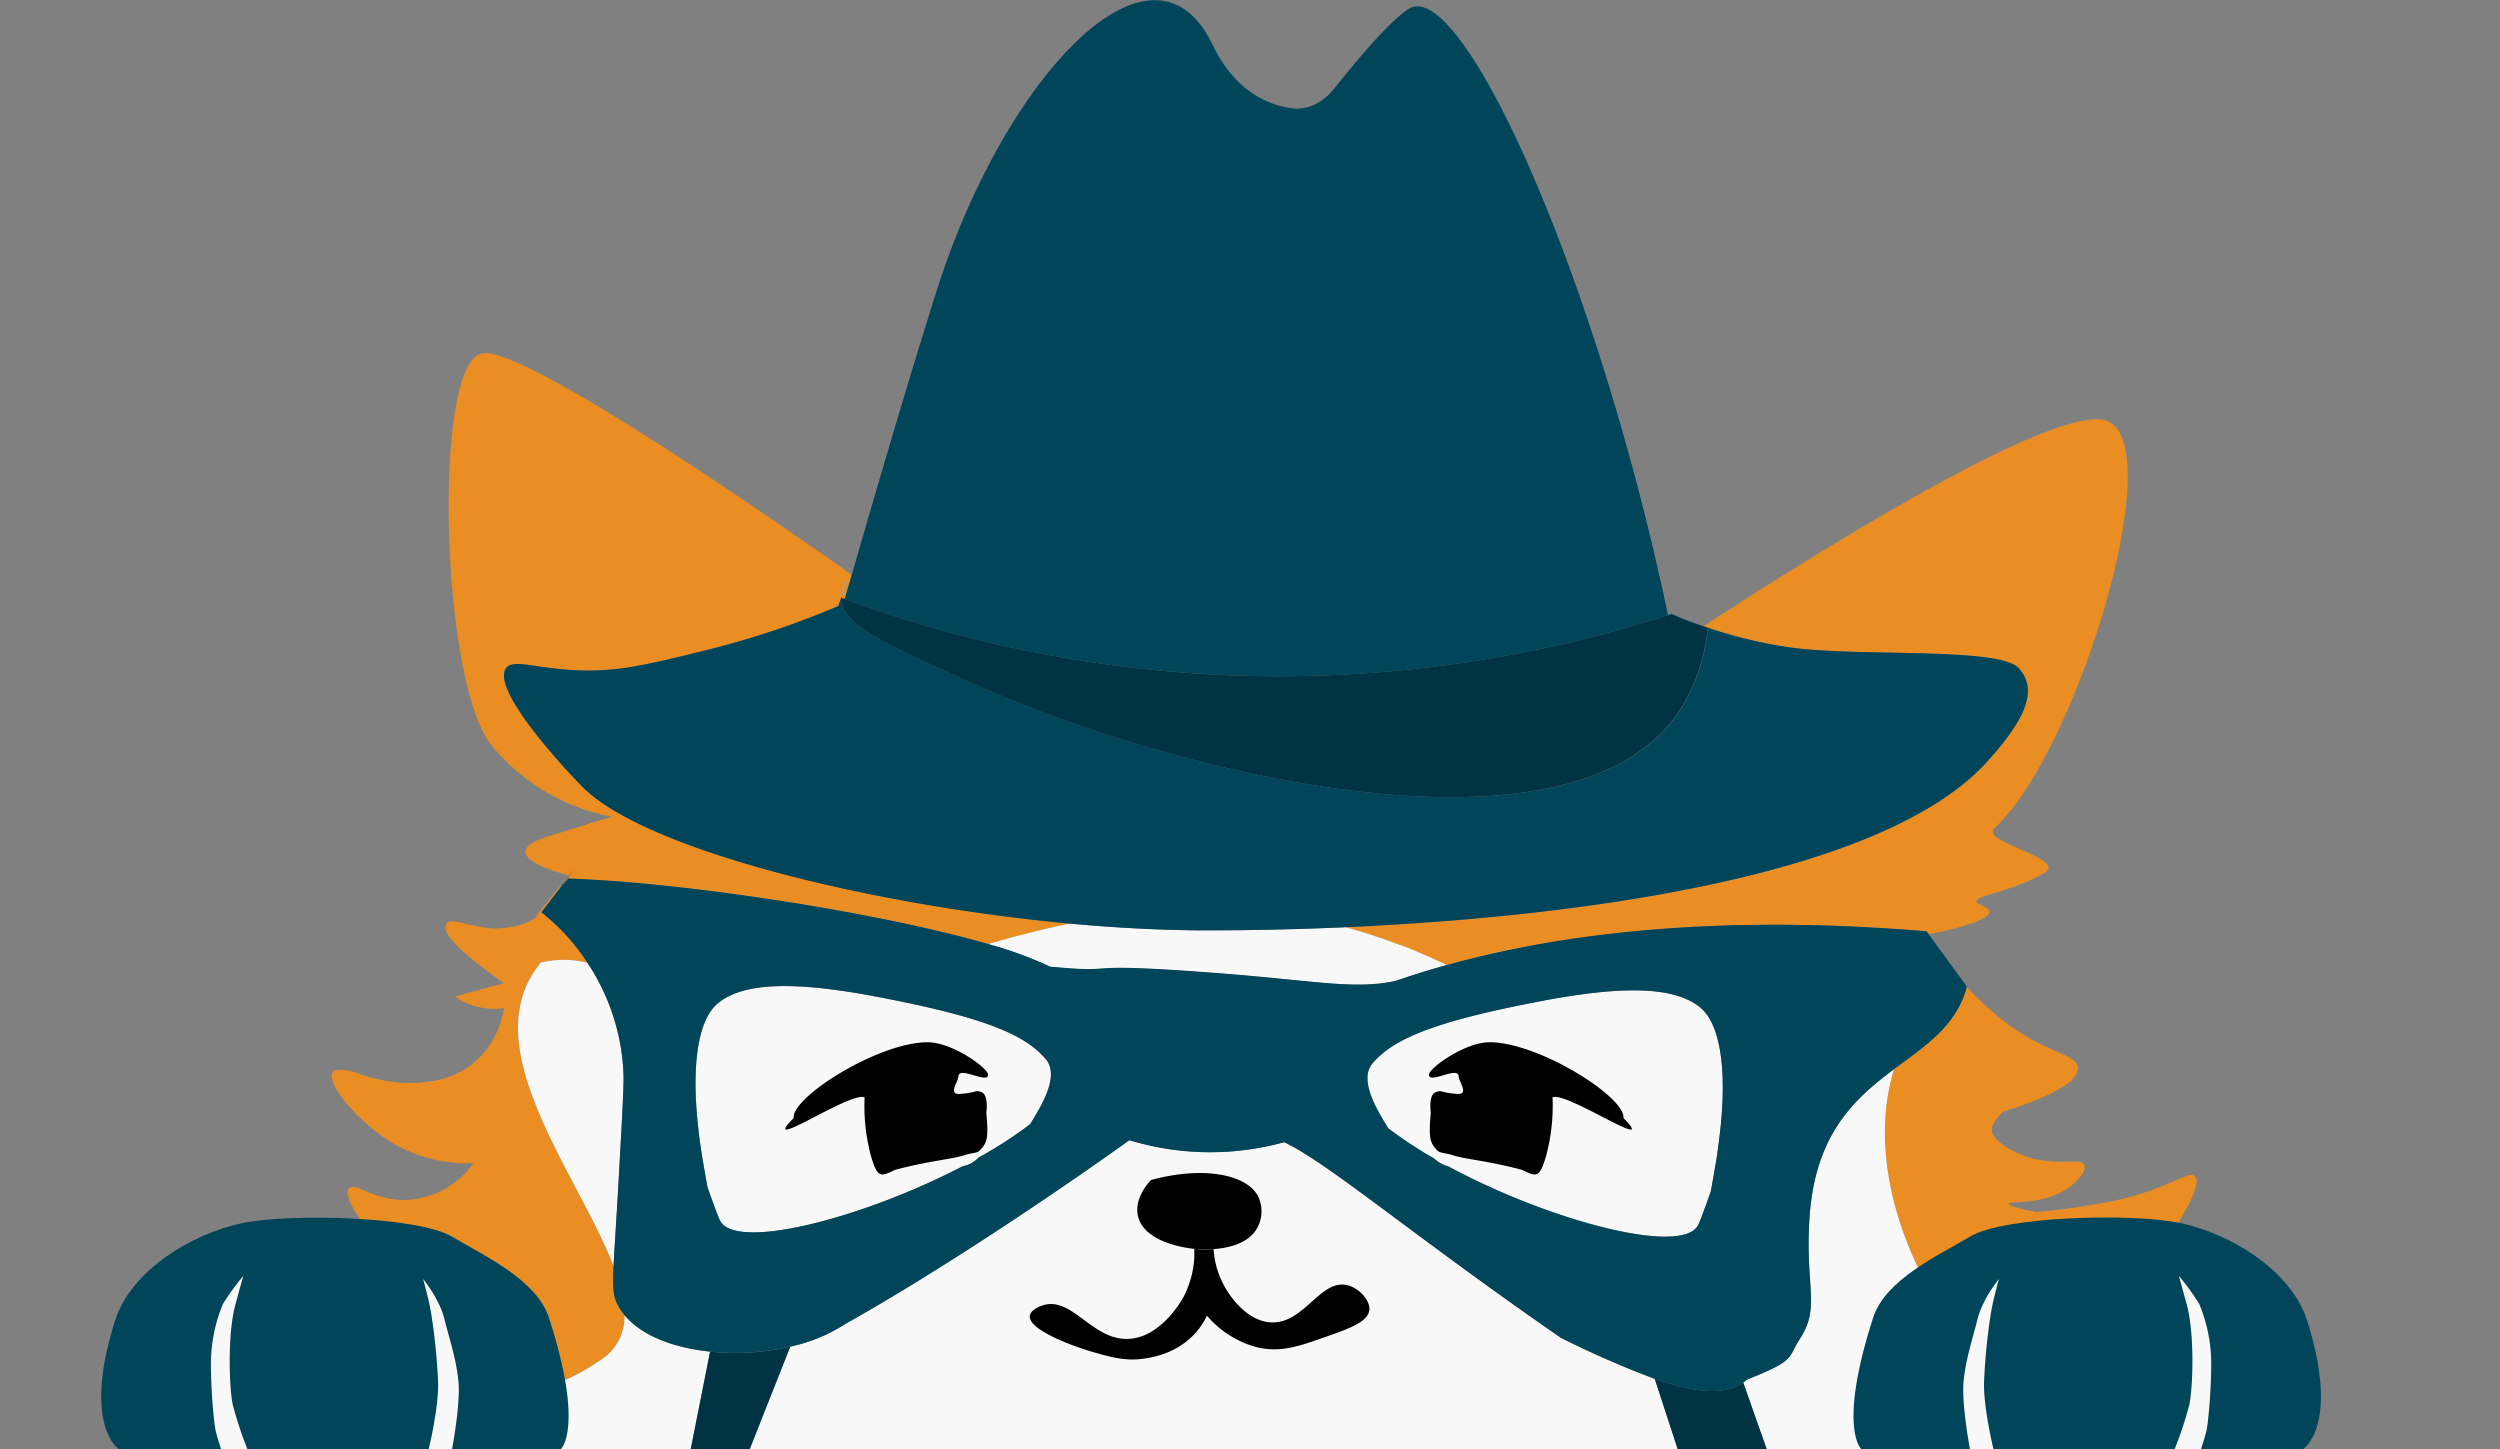 <svg id="Layer_1" data-name="Layer 1" xmlns="http://www.w3.org/2000/svg" viewBox="0 0 597.41 346.29"><rect x="0" y="0" width="597.41" height="346.29" fill="#808080" stroke="none"/><defs><style>.cls-1{fill:#f8f8f8;}.cls-2{fill:#ea8e23;}.cls-3{fill:#00455a;}.cls-4{fill:#003444;}.cls-5{fill:#a7a9ac;}</style></defs><path class="cls-1" d="M367.54,239.35C343.44,244,333.14,248,328,254.1c-3.52,4.17,1.6,11.87,3.75,15.49a100.33,100.33,0,0,0,11,7.25,7.55,7.55,0,0,0,3.36,1.88c23.93,12.91,55.91,21.47,59.73,14,.66-1.3,3-8,3-8s.94-5.22,1.42-8.18c0,0,.91-5.76,1.26-11.29.21-3.43,1.23-19.46-5.36-24.63C399.84,235.66,387.59,235.47,367.54,239.35Z"/><path class="cls-1" d="M250.94,231c19.06,1.78,3-1.32,41.42,1.65,22.09,1.7,31.42,3.88,41.2,1.74q5.71-2,12.09-3.76c6.5-1.81,13.52-3.43,21-4.8H236.9A87,87,0,0,1,250.94,231Z"/><path class="cls-1" d="M306.89,273a66.29,66.29,0,0,1-37-.48c-10.35,7.44-30.3,21.23-50.42,33.6H353.79C329.91,288.78,315.55,277.09,306.89,273Z"/><path class="cls-1" d="M210.35,238.36c-20-3.88-32.3-3.69-38.59,1.25-6.59,5.17-5.57,21.2-5.36,24.64.35,5.52,1.26,11.29,1.26,11.29.48,3,1.42,8.17,1.42,8.17s2.35,6.68,3,8c3.73,7.32,34.25-.64,58-13a6.83,6.83,0,0,0,3.78-2.05,102.19,102.19,0,0,0,12.35-8c2.15-3.62,7.27-11.32,3.75-15.49C244.75,247,234.45,243,210.35,238.36Z"/><path class="cls-2" d="M429.15,154.9c17.06,2,48.85-.24,53.3,4.81,4.77,5.41,1.18,12.47-7.39,22.07-24.43,27.36-96.19,37.21-153.52,39.79a139.74,139.74,0,0,1,24.11,9.05c28.38-7.9,66.38-12.14,114.77-8.06l.5.69c2.93-.57,19.74-4,12.84-6.82-5.51-2.23,6-2.62,14.8-7.84,5.68-3.37-15.5-7.41-12-10.63,19.41-17.78,41.73-90.47,27.24-97.26-11.44-5.35-71.75,32.66-96.71,48.94l1,.33A110.6,110.6,0,0,0,429.15,154.9Z"/><path class="cls-2" d="M143.85,324.77a12.17,12.17,0,0,0,5.38-10.53,13.35,13.35,0,0,1-1.62-2.43c-1-2-1.23-3.54-1-9.19-8.49-22.19-33.91-52.86-17.36-72.62a23.82,23.82,0,0,1,11.11.06,48.75,48.75,0,0,0-11-12.05l4.88-6.34c-1.23,1.22,3.06-4,3.06-4l-3.06,4c.25-.25.75-.79,1.59-1.72,27,.85,73.74,8,100.33,15.65,6.44-1.91,13-3.56,19.43-4.9-48.71-4.52-101.84-17.89-116.43-32.69-4.46-4.52-21.82-23.24-18.26-28.3,1.67-2.41,6.79.06,17.32.48,9.44.37,16.45-1.35,30.45-4.81a206,206,0,0,0,31.63-10.55l.73-2h0l.79.28q.82-2.9,1.67-5.8c-25.56-18-79.56-55-88.45-52.84-11.73,2.82-9.73,78.65,2.38,93.58a48.77,48.77,0,0,0,28.75,17.11l-15,4.64c-15,4.63,4.8,9.38,4.8,9.38l-7.47,9.22s-.49,2.43-8,3.34-14-3.9-14.05-.07,14,13.25,14,13.25c-3.93,1.07-7.84,2.16-11.74,3.24a16.72,16.72,0,0,0,11.71,2.77,21.58,21.58,0,0,1-3.87,9.47,19.71,19.71,0,0,1-13.18,7.91c-8.09,1.56-15.65-.95-18.79-2.16-3.4-.87-4.66-.48-5.1.18-1.6,2.41,5.71,11.48,14,16.62a35.34,35.34,0,0,0,19.68,5,21.22,21.22,0,0,1-7,6.25,20.7,20.7,0,0,1-8.62,2.51c-8,.46-12.77-4.37-14.17-2.75-1,1.21.81,4.93,2.82,7.43,4.73,5.9,11.89,6.48,11.71,7.44s-5.5,1-11.52-.43a42.68,42.68,0,0,1-14.94-6.87,36.84,36.84,0,0,0,.22,13.3c2.2,10.67,9.58,21,18.52,28.47C106.38,336.15,126.66,336.86,143.85,324.77ZM202.47,139c-.59,1.56-1.06,2.86-1.43,3.82A7.41,7.41,0,0,1,202.47,139Z"/><path class="cls-2" d="M452.64,255.49c-11.27,36.12,23,84.55,46.13,83.54h0A140.09,140.09,0,0,0,518,317.69c1.66-2.28,5.37-7.54,4-9.18,0,0-1-1.25-16.37,4.82,18.24-23.94,20.4-30.63,18.88-32.2s-6.17,2.93-19.21,5.79a170.3,170.3,0,0,1-18.62,2.71s-6.63-1.16-6.63-2,9.54.73,15.59-4.88c.43-.4,3.07-2.86,2.47-4.33-.79-1.84-5.78.19-12.49-1.62-4.81-1.3-9.83-4.38-9.66-7,.13-1.77,2.71-4.17,2.71-4.17,15-4.68,17.94-8.12,17.85-10.4-.13-3.26-6.49-3.3-15.63-9.71A68.05,68.05,0,0,1,470,235.81C467.55,245.13,460.21,249.83,452.64,255.49Z"/><path class="cls-1" d="M498.77,339c-23.17,1-57.4-47.42-46.13-83.54-9.24,6.91-18.8,15.26-20.2,35.21-1.18,16.83,2.72,21.55-2.34,29.27-3,4.6-.73,5-12.6,9.7a8.91,8.91,0,0,1-.93.72l5.61,15.93h67.74c2.06-1.52,5.16-3.95,8.85-7.29Z"/><path class="cls-1" d="M149.23,314.24a12.17,12.17,0,0,1-5.38,10.53c-17.19,12.09-37.47,11.38-53.63,8.56a61.07,61.07,0,0,0,5.91,4.43,52.14,52.14,0,0,0,10.25,5.3,36.85,36.85,0,0,1,6.67,3.26h52L169.68,323C161.06,322.09,153.33,319.2,149.23,314.24Z"/><path class="cls-1" d="M395.42,329.49A229.78,229.78,0,0,1,373,319.68c-35.77-24.76-55.34-41.58-66.11-46.73a66.29,66.29,0,0,1-37-.48c-13.36,9.61-42.71,29.78-67.78,43.85a39.36,39.36,0,0,1-13.27,5.48l-9.7,24.52H400.92Z"/><path class="cls-1" d="M292.36,232.64c22.09,1.7,31.42,3.88,41.2,1.74q5.71-2,12.09-3.76a139.74,139.74,0,0,0-24.11-9.05c-11.85.53-23.09.75-33.17.75-10.32,0-21.43-.57-32.78-1.62-6.45,1.34-13,3-19.43,4.9A89.64,89.64,0,0,1,250.94,231C270,232.77,254,229.67,292.36,232.64Z"/><path class="cls-1" d="M149,256.63a51.65,51.65,0,0,0-8.62-26.57,23.82,23.82,0,0,0-11.11-.06c-16.55,19.76,8.87,50.43,17.36,72.62.16-3.57.51-8.76,1-16.72C148.62,268.2,149.12,259.35,149,256.63Z"/><path class="cls-3" d="M283.46,160.78A303.19,303.19,0,0,0,398.6,147c-3.93-18.59-8.1-34.43-11.88-47.34C368.94,38.86,346.44-4.22,336.61,2.14c-4.77,3.06-13,13-17.75,19-2.82,3.54-6.58,5.28-10.39,4.7-5.58-.81-13.42-4.12-18.74-15.2-14.28-29.73-49.62,7.33-66,59.14-5.78,18.24-13.12,43.06-20.19,67.58q-.84,2.91-1.67,5.8A301.46,301.46,0,0,0,283.46,160.78Z"/><path class="cls-4" d="M395.42,329.49l5.5,16.83h21.26l-5.61-15.93C411.9,333.65,404.52,332.68,395.42,329.49Z"/><path class="cls-4" d="M169.68,323l-4.62,23.34h14.07l9.7-24.52A59,59,0,0,1,169.68,323Z"/><path class="cls-3" d="M283.46,160.78a301.46,301.46,0,0,1-81.63-17.67l-.79-.28h0l-.73,2a206,206,0,0,1-31.63,10.55c-14,3.46-21,5.18-30.45,4.81-10.53-.42-15.65-2.89-17.32-.48-3.56,5.06,13.8,23.78,18.26,28.3,14.59,14.8,67.72,28.17,116.43,32.69,11.35,1.05,22.46,1.62,32.78,1.62,10.08,0,21.32-.22,33.17-.75,57.33-2.58,129.09-12.43,153.52-39.79,8.57-9.6,12.16-16.66,7.39-22.07-4.45-5.05-36.24-2.82-53.3-4.81A110.6,110.6,0,0,1,408.08,150l-1-.33a76,76,0,0,1-7.69-2.94h0l-.81.26A303.19,303.19,0,0,1,283.46,160.78Zm116-14.08a84.17,84.17,0,0,0,8.67,3.27,44,44,0,0,1-6.22,19.09c-24.19,38.93-118.13,17.46-171.11-6.47C211,153.68,200.78,149,201,142.83a302.07,302.07,0,0,0,82.42,17.95A303.3,303.3,0,0,0,399.41,146.7Z"/><path class="cls-3" d="M345.65,230.62q-6.37,1.75-12.09,3.76c-9.78,2.14-19.11,0-41.2-1.74-38.41-3-22.36.13-41.42-1.65a89.64,89.64,0,0,0-14.78-5.39c-26.59-7.7-73.35-14.8-100.33-15.65-.84.93-1.34,1.47-1.59,1.72L129.36,218a48.75,48.75,0,0,1,11,12.05A51.65,51.65,0,0,1,149,256.63c.11,2.72-.39,11.57-1.4,29.27-.46,8-.81,13.15-1,16.72-.26,5.65,0,7.23,1,9.19a13.35,13.35,0,0,0,1.62,2.43c4.1,5,11.83,7.85,20.45,8.74a59,59,0,0,0,19.15-1.18,39.36,39.36,0,0,0,13.27-5.48c25.07-14.07,54.42-34.24,67.78-43.85a66.29,66.29,0,0,0,37,.48c10.77,5.15,30.34,22,66.11,46.73a229.78,229.78,0,0,0,22.42,9.81c9.1,3.19,16.48,4.16,21.15.9a8.91,8.91,0,0,0,.93-.72c11.87-4.69,9.58-5.1,12.6-9.7,5.06-7.72,1.16-12.44,2.34-29.27,1.4-19.95,11-28.3,20.2-35.21,7.57-5.66,14.91-10.36,17.39-19.68,0,0,0,0,0-.05l-9.13-12.51-.5-.69C412,218.48,374,222.72,345.65,230.62Zm-99.47,38a102.19,102.19,0,0,1-12.35,8,6.83,6.83,0,0,1-3.78,2.05c-23.71,12.38-54.23,20.34-58,13-.66-1.3-3-8-3-8s-.94-5.21-1.42-8.17c0,0-.91-5.77-1.26-11.29-.21-3.44-1.23-19.47,5.36-24.64,6.29-4.94,18.54-5.13,38.59-1.25,24.1,4.66,34.4,8.63,39.58,14.75C253.45,257.28,248.33,265,246.18,268.6Zm96.53,8.24a100.33,100.33,0,0,1-11-7.25c-2.15-3.62-7.27-11.32-3.75-15.49,5.18-6.12,15.48-10.09,39.58-14.75,20-3.88,32.3-3.69,38.59,1.25,6.59,5.17,5.57,21.2,5.36,24.63-.35,5.53-1.26,11.29-1.26,11.29-.48,3-1.42,8.18-1.42,8.18s-2.35,6.68-3,8c-3.82,7.51-35.8-1.05-59.73-14A7.55,7.55,0,0,1,342.71,276.84Z"/><path class="cls-3" d="M134.24,211.67l3.06-4S133,212.89,134.24,211.67Z"/><path d="M322.13,307.16c-6.61-1.8-10.47,9.42-18.62,8.83-6-.45-10-7-10.68-8.22a20.66,20.66,0,0,1-2.82-9.28,27.58,27.58,0,0,1-4.61-.05c0,.64,0,1.31,0,2a23.44,23.44,0,0,1-2.57,9.48c-.24.45-5.14,9.43-12.82,10-9,.72-13.85-10.58-21.13-7.89-.48.18-2.63,1-2.8,2.42-.34,3.19,9.45,7,15.11,8.64,4.58,1.3,7.89,2.24,12.41,1.54,2-.31,8.73-1.39,13.14-7.42a18.28,18.28,0,0,0,1.68-2.81,23.73,23.73,0,0,0,11.51,7.43c5.87,1.56,10.39-.06,17.57-2.62,5-1.77,9.52-3.39,9.73-6.25C327.37,310.75,324.92,307.92,322.13,307.16Z"/><path d="M290,298.49c3.63-.26,8.33-1.34,10.4-5a8.2,8.2,0,0,0,.16-7.77c-2.86-5.16-13.2-7.09-25.51-3.74-.73.77-4.07,4.48-3.11,8.63,1.52,6.55,12.25,7.69,13.34,7.81h.11A27.58,27.58,0,0,0,290,298.49Z"/><path class="cls-5" d="M201,142.8c.37-1,.84-2.26,1.43-3.82A7.41,7.41,0,0,0,201,142.8Z"/><path class="cls-5" d="M399.41,146.7s.06,0,.08,0c-.16,0-.19,0-.08,0Z"/><path class="cls-4" d="M283.46,160.78A302.07,302.07,0,0,1,201,142.83c-.26,6.21,10,10.85,29.71,19.76,53,23.93,146.92,45.4,171.11,6.47A44,44,0,0,0,408.08,150a84.17,84.17,0,0,1-8.67-3.27A303.3,303.3,0,0,1,283.46,160.78Z"/><path d="M369.4,276.46A46.06,46.06,0,0,0,371,262.24c3.11-1.62,25.75,13.77,16.94,4.93.6-4.9-20.1-18.08-32-18.11-5.87,0-14.46,6.16-14.46,7.75,0,2.34,7-2.16,7.08.39.05,1.29,2.6,4.42-.33,4.21-4.27-.3-3.63-1.11-5.32-.34-1.13.54-1.25,3-1,4.77-.57,6.24-.16,7.22,1.47,9,.72.79,2,.63,3.56,1.15,3.27,1.08,8,1.26,16.74,3.55C367.09,281.17,367.83,281.65,369.4,276.46Z"/><path class="cls-3" d="M134,346.32H28.44s-8.87-5.54-1-30.59c3.87-12.33,18.72-21,30.36-23.43s42.08-1.58,50.14,3.18,20.34,10.41,23.25,19.44C139.73,341.39,134,346.32,134,346.32Z"/><path class="cls-1" d="M59.17,346.4a91.47,91.47,0,0,1-3.55-10.71c-.83-3.9-1.32-16.78.63-23.94,1.06-3.9,1.89-6.84,1.89-6.84a58,58,0,0,0-4.87,6.7,37.56,37.56,0,0,0-2.87,14.18c0,6.43.72,14.6,1.21,16.44.6,2.26,1.26,4.17,1.26,4.17Z"/><path class="cls-1" d="M102.42,346.4s2.42-9.93,2.27-16A145,145,0,0,0,103,313.64c-.48-2.9-1.89-8-1.89-8s3.86,4.63,5.08,9.52,2.92,9.83,3.38,15.18-1.55,16-1.55,16Z"/><path class="cls-3" d="M444.79,346.29H550.36s8.87-5.55,1-30.6c-3.86-12.32-18.72-21-30.36-23.43s-42.08-1.58-50.14,3.19-20.34,10.41-23.25,19.43C439.08,341.35,444.79,346.29,444.79,346.29Z"/><path class="cls-1" d="M519.63,346.36a90.78,90.78,0,0,0,3.55-10.71c.83-3.89,1.32-16.78-.63-23.94-1.06-3.89-1.89-6.84-1.89-6.84a57.47,57.47,0,0,1,4.87,6.71,37.26,37.26,0,0,1,2.87,14.17c0,6.44-.71,14.61-1.2,16.44-.61,2.26-1.27,4.17-1.27,4.17Z"/><path class="cls-1" d="M476.38,346.36s-2.42-9.93-2.27-16a144.83,144.83,0,0,1,1.67-16.72c.47-2.9,1.89-8,1.89-8s-3.86,4.62-5.09,9.51-2.91,9.84-3.37,15.19,1.54,16,1.54,16Z"/><path d="M208.19,276.46a46.14,46.14,0,0,1-1.58-14.22c-3.11-1.62-25.74,13.77-16.94,4.93-.6-4.9,20.1-18.08,32-18.11,5.87,0,14.45,6.16,14.45,7.75,0,2.34-7-2.16-7.08.39-.05,1.29-2.59,4.42.34,4.21,4.26-.3,3.63-1.11,5.32-.34,1.13.54,1.24,3,1,4.77.57,6.24.15,7.22-1.48,9-.72.79-2,.63-3.55,1.15-3.28,1.08-8,1.26-16.74,3.55C210.5,281.17,209.75,281.65,208.19,276.46Z"/></svg>